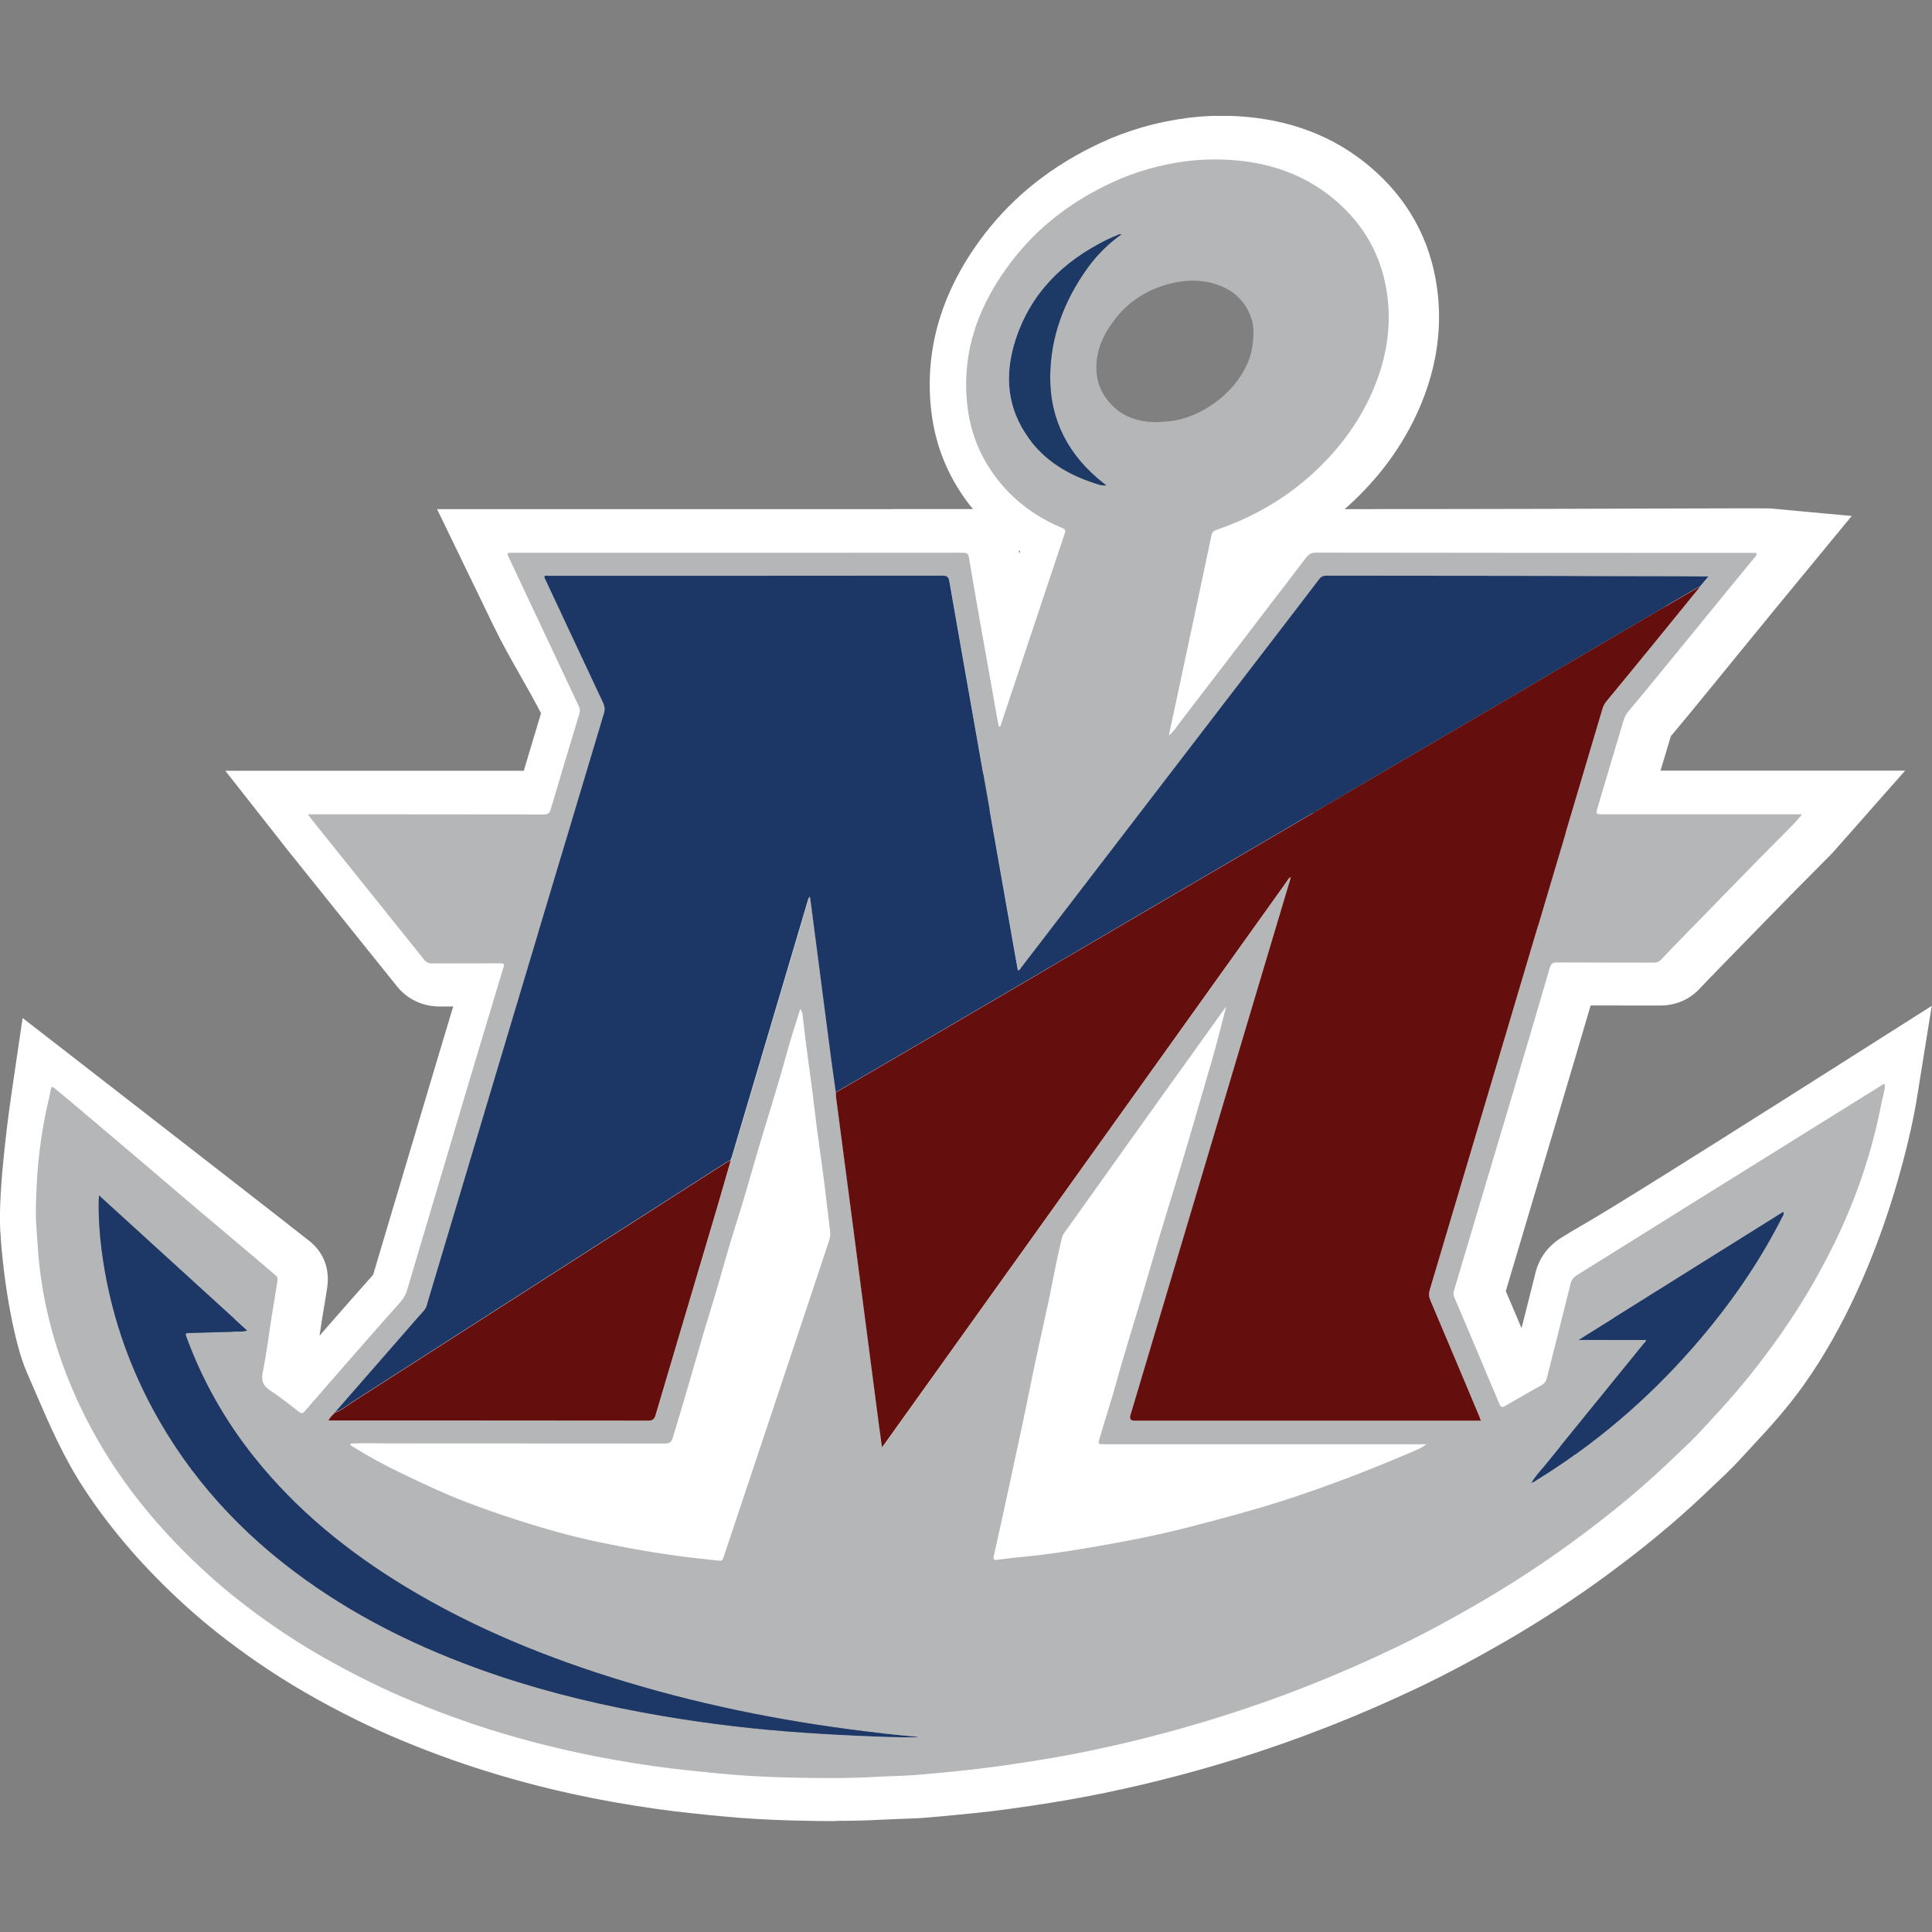 <svg width="200" height="200" viewBox="0 0 200 200" fill="none" xmlns="http://www.w3.org/2000/svg">
<rect x="0" y="0" width="200" height="200" fill="#808080" stroke="none"/>
<g clip-path="url(#clip0_11_241794)">
<path d="M71.72 86.288L26.323 150.836L64.775 174.1C64.775 174.1 144.027 160.915 147.665 161.563C151.303 162.212 170.095 153.79 170.095 153.79L139.443 139.5C139.443 139.5 138.021 85.198 135.909 84.176C133.796 83.154 75.648 84.176 75.648 84.176" fill="white"/>
<path d="M86.549 188.521C85.009 188.521 83.525 188.494 82.151 188.459C79.583 188.397 77.043 188.245 74.599 188.01C72.549 187.81 70.222 187.582 67.896 187.251C64.838 186.816 62.007 186.312 59.239 185.705C54.986 184.773 50.837 183.599 46.902 182.211C43.292 180.934 40.068 179.595 37.044 178.111C33.151 176.198 29.727 174.21 26.579 172.036C23.776 170.096 21.332 168.17 19.109 166.14C14.939 162.343 11.55 158.429 8.747 154.176C6.579 150.89 5.095 147.432 3.652 144.084C3.355 143.4 3.065 142.71 2.762 142.026C1.526 139.224 0.352 132.935 0.028 127.398C-0.234 123.007 1.07 113.991 1.222 112.984L2.341 105.383L8.409 110.091C13.8 114.274 31.432 127.964 32.157 128.572C32.971 129.255 34.262 130.774 33.862 133.356C33.765 134.005 33.655 134.633 33.551 135.261C33.468 135.737 33.392 136.221 33.316 136.697C33.233 137.222 33.158 137.753 33.075 138.278C33.661 137.601 34.255 136.932 34.842 136.255C36.099 134.819 37.355 133.39 38.625 131.968C39.212 129.973 39.806 127.985 40.406 125.99L42.795 117.975C43.568 115.372 44.341 112.77 45.121 110.167C45.715 108.172 46.316 106.184 46.916 104.189C46.454 104.189 45.984 104.189 45.522 104.195C43.754 104.182 42.187 103.464 41.09 102.097C40.006 100.737 38.908 99.377 37.817 98.024L29.865 88.11C29.685 87.889 29.513 87.662 29.305 87.399L23.327 79.792H37.514C43.085 79.792 48.649 79.792 54.22 79.792C54.814 77.803 55.407 75.822 56.008 73.834C55.373 72.598 54.655 71.335 53.909 70.016C52.957 68.339 51.969 66.599 51.114 64.832L45.245 52.703H86.936H89.835C93.328 52.703 96.821 52.703 100.314 52.696C100.452 52.696 100.591 52.696 100.722 52.709C98.305 49.755 96.849 46.351 96.407 42.561C95.655 36.134 97.512 29.963 101.93 24.219C105.002 20.222 109.061 17.039 113.997 14.761C116.745 13.491 119.699 12.635 122.785 12.228C124.546 11.993 126.354 11.924 128.17 12.034C133.458 12.345 138.014 14.071 141.721 17.171C145.746 20.539 148.128 24.861 148.79 30.025C149.26 33.635 148.811 37.308 147.465 40.925C146.133 44.501 144.062 47.787 141.3 50.687C140.631 51.391 139.926 52.067 139.202 52.703C151.069 52.709 170.074 52.654 178.489 52.627C181.517 52.617 183.108 52.62 183.259 52.633L191.689 53.414L183.908 62.864C182.721 64.307 181.416 65.909 180.091 67.531C179.2 68.622 178.303 69.727 177.433 70.79L176.604 71.804C175.424 73.247 174.209 74.738 172.973 76.202C172.973 76.216 172.966 76.23 172.959 76.243L172.904 76.416C172.566 77.534 172.235 78.659 171.896 79.778H197.218L190.329 87.579C190.039 87.917 189.769 88.221 189.486 88.511C188.893 89.111 188.299 89.712 187.698 90.313C187.063 90.948 186.428 91.59 185.8 92.225C183.308 94.765 180.829 97.313 178.344 99.86L177.592 100.633C177.067 101.172 176.535 101.71 176.025 102.269C174.934 103.464 173.491 104.092 171.855 104.092H171.834C169.446 104.085 167.05 104.092 164.662 104.085C163.674 107.461 162.673 110.83 161.672 114.199C161.051 116.297 160.423 118.389 159.801 120.481L155.88 133.652C156.426 134.93 156.964 136.214 157.51 137.491C157.565 137.27 157.62 137.056 157.675 136.835C158.103 135.157 158.531 133.473 158.945 131.789C159.332 130.221 160.25 128.979 161.672 128.095C162.604 127.515 163.081 127.246 163.667 126.901C165.435 125.879 168.396 124.167 191.557 109.47L199.973 104.126L198.392 113.971C198.281 114.661 195.575 131.002 186.635 143.497C185.02 145.754 183.211 147.756 181.658 149.42C181.395 149.696 181.14 149.979 180.885 150.255C180.215 150.987 179.525 151.746 178.745 152.492L178.662 152.575C177.088 154.08 175.465 155.64 173.753 157.138C171.482 159.119 169.08 161.038 166.408 163.006C163.032 165.491 159.442 167.825 155.756 169.958C152.615 171.773 149.805 173.264 147.182 174.528C140.886 177.545 134.397 180.099 127.908 182.108C122.751 183.703 117.545 185.007 112.43 185.981C110.131 186.422 107.68 186.816 104.491 187.258C102.02 187.603 99.541 187.831 97.146 188.052L96.366 188.121C95.268 188.224 94.219 188.259 93.204 188.293C92.645 188.314 92.085 188.335 91.533 188.362C89.842 188.459 88.157 188.494 86.535 188.494L86.549 188.521ZM9.189 122.062C9.023 123.953 8.926 125.734 8.989 126.88C9.285 131.899 10.349 136.98 10.977 138.423C11.287 139.134 11.591 139.838 11.895 140.549C13.241 143.676 14.511 146.624 16.237 149.247C18.626 152.865 21.539 156.227 25.15 159.513C27.076 161.266 29.209 162.951 31.68 164.663C34.455 166.582 37.507 168.349 40.993 170.061C43.706 171.394 46.612 172.602 49.892 173.762C53.468 175.025 57.258 176.102 61.151 176.951C63.699 177.51 66.315 177.973 69.152 178.38C71.278 178.684 73.501 178.898 75.462 179.091C77.685 179.305 80.004 179.443 82.359 179.498C84.996 179.56 88.061 179.609 91.036 179.443C91.657 179.409 92.272 179.388 92.893 179.36C93.825 179.326 94.709 179.298 95.544 179.215L96.331 179.139C98.727 178.918 100.998 178.711 103.262 178.394C106.3 177.973 108.612 177.6 110.759 177.193C115.543 176.281 120.424 175.059 125.263 173.561C131.339 171.684 137.414 169.295 143.316 166.465C145.739 165.305 148.342 163.917 151.29 162.219C154.7 160.251 158 158.098 161.113 155.806C163.578 153.997 165.787 152.23 167.865 150.414C169.418 149.061 170.895 147.639 172.462 146.134L172.545 146.051C173.111 145.506 173.677 144.884 174.278 144.235C174.561 143.932 174.837 143.621 175.12 143.317C176.473 141.868 178.04 140.142 179.352 138.312C182.776 133.528 185.165 127.923 186.773 123.173C172.131 132.424 169.715 133.818 168.175 134.709C167.906 134.867 167.665 135.006 167.381 135.171C167.057 136.469 166.726 137.774 166.394 139.072C166.001 140.618 165.607 142.164 165.228 143.718C164.958 144.808 164.247 146.32 162.418 147.349L161.852 147.666C160.858 148.226 159.857 148.785 158.876 149.372C157.206 150.366 155.728 150.2 154.783 149.889C153.837 149.579 152.553 148.826 151.8 147.038C150.33 143.531 148.846 140.024 147.361 136.524L147.147 136.013C146.643 134.833 146.581 133.549 146.954 132.306L151.234 117.94C151.856 115.855 152.484 113.764 153.105 111.679C154.368 107.419 155.625 103.16 156.874 98.894C157.551 96.574 159.477 95.138 161.9 95.138H161.935C164.779 95.152 167.623 95.138 170.474 95.152C170.716 94.903 170.964 94.648 171.206 94.399L171.952 93.633C173.526 92.018 175.106 90.402 176.68 88.787H166.684C165.987 88.787 163.861 88.787 162.439 86.882C161.023 84.976 161.624 82.947 161.824 82.277L162.791 79.039C163.302 77.313 163.819 75.588 164.337 73.862L164.378 73.731C164.586 73.04 164.924 71.88 165.877 70.755C167.154 69.243 168.431 67.676 169.673 66.157L170.502 65.143C171.372 64.086 172.262 62.989 173.153 61.898L173.36 61.649C163.591 61.677 148.39 61.718 138.566 61.712C138.09 62.333 137.621 62.947 137.144 63.569L133.465 68.373C131.131 71.425 128.791 74.483 126.451 77.527C126.403 77.59 126.354 77.659 126.306 77.721C125.975 78.183 125.422 78.963 124.497 79.681L114.756 87.282L119.154 66.765C120.024 62.678 120.9 58.598 121.757 54.511C122.15 52.627 123.386 51.239 125.236 50.604C129.026 49.306 132.16 47.325 134.804 44.536C136.751 42.485 138.145 40.29 139.063 37.826C139.906 35.554 140.182 33.387 139.899 31.205C139.526 28.313 138.242 25.979 135.971 24.081C133.748 22.224 131.028 21.223 127.659 21.029C126.416 20.954 125.181 21.002 123.986 21.161C121.798 21.451 119.706 22.051 117.78 22.949C114.121 24.64 111.27 26.856 109.061 29.735C106.037 33.67 104.857 37.425 105.34 41.567C105.616 43.935 106.583 45.958 108.281 47.753C109.406 48.94 110.752 49.851 112.409 50.528C114.881 51.543 116.054 54.111 115.212 56.638C113.707 61.139 112.202 65.64 110.704 70.141L108.647 76.299C108.136 78.107 106.645 79.426 104.795 79.695L101.281 80.199L100.011 76.968C99.893 76.692 99.734 76.299 99.645 75.781C99.182 73.206 98.72 70.603 98.257 68.001L97.919 66.075C97.663 64.645 97.408 63.189 97.153 61.725C94.716 61.725 92.286 61.725 89.849 61.725H86.949H59.577C60.219 62.982 60.951 64.273 61.724 65.626C62.746 67.428 63.802 69.285 64.706 71.19C65.307 72.467 65.41 73.841 65.01 75.159L64.858 75.656C63.913 78.784 62.967 81.911 62.048 85.038C61.365 87.365 59.432 88.808 56.995 88.808H56.988C51.963 88.801 46.93 88.794 41.904 88.794L44.824 92.432C45.577 93.371 46.329 94.303 47.082 95.242C47.834 95.242 48.594 95.242 49.346 95.242C50.395 95.242 51.431 95.242 52.48 95.242C54.8 95.249 56.029 96.498 56.553 97.257C56.981 97.865 57.879 99.529 57.044 101.745C56.988 101.897 56.947 102.055 56.899 102.214L55.953 105.369C55.207 107.834 54.468 110.305 53.73 112.77C52.957 115.365 52.184 117.968 51.41 120.564L49.022 128.592C48.4 130.663 47.786 132.734 47.172 134.805C46.847 135.917 46.267 136.932 45.459 137.836C44.169 139.279 42.885 140.735 41.607 142.192C39.619 144.463 37.638 146.728 35.67 149.013C33.91 151.056 31.08 151.36 28.953 149.724L28.311 149.227C27.593 148.667 26.91 148.143 26.247 147.701C23.942 146.175 22.975 143.842 23.527 141.136C23.783 139.886 23.969 138.602 24.169 137.235C24.266 136.593 24.356 135.958 24.459 135.316C24.521 134.916 24.59 134.509 24.659 134.108C21.649 131.754 15.257 126.79 9.182 122.068L9.189 122.062ZM108.481 74.165C108.481 74.165 108.481 74.193 108.488 74.207C108.488 74.193 108.488 74.179 108.481 74.165ZM105.464 56.962C105.464 56.962 105.471 57.003 105.478 57.024L105.527 57.307C105.554 57.224 105.582 57.142 105.609 57.052C105.561 57.024 105.513 56.99 105.464 56.962Z" fill="white"/>
<path d="M31.845 84.3C32.163 84.3 32.356 84.3 32.55 84.3C40.454 84.3 48.358 84.3 56.27 84.314C56.705 84.314 56.891 84.196 57.015 83.768C57.989 80.462 58.99 77.155 59.984 73.855C60.067 73.586 60.032 73.351 59.915 73.096C58.313 69.706 56.719 66.309 55.124 62.913C54.316 61.201 53.515 59.489 52.708 57.777C52.445 57.225 52.445 57.225 53.067 57.225C64.119 57.225 75.171 57.225 86.224 57.225C90.691 57.225 95.15 57.225 99.617 57.218C100.031 57.218 100.231 57.252 100.314 57.756C100.832 60.911 101.398 64.052 101.957 67.2C102.419 69.803 102.882 72.398 103.345 75.001C103.358 75.077 103.4 75.153 103.434 75.236C103.6 75.215 103.593 75.077 103.621 74.987C105.823 68.388 108.018 61.795 110.227 55.195C110.331 54.898 110.262 54.781 109.972 54.663C107.818 53.773 105.899 52.516 104.29 50.825C101.964 48.367 100.549 45.461 100.148 42.072C99.479 36.362 101.349 31.433 104.774 26.987C107.535 23.391 111.069 20.761 115.163 18.869C117.552 17.764 120.051 17.06 122.66 16.708C124.172 16.508 125.684 16.46 127.189 16.543C131.248 16.777 134.962 17.992 138.117 20.636C141.238 23.253 143.095 26.594 143.619 30.626C144.006 33.629 143.592 36.556 142.535 39.386C141.376 42.499 139.608 45.213 137.323 47.622C134.127 50.984 130.316 53.352 125.946 54.843C125.636 54.953 125.484 55.078 125.408 55.423C124.386 60.303 123.344 65.177 122.301 70.051C121.88 72.039 121.452 74.028 120.997 76.133C121.535 75.712 121.818 75.215 122.15 74.78C125.325 70.652 128.487 66.51 131.649 62.375C132.829 60.835 134.017 59.303 135.183 57.756C135.459 57.397 135.742 57.211 136.239 57.211C151.261 57.231 166.283 57.238 181.298 57.238C181.367 57.238 181.43 57.238 181.499 57.238C181.609 57.245 181.754 57.19 181.823 57.3C181.906 57.439 181.775 57.549 181.699 57.639C181.043 58.44 180.38 59.233 179.724 60.034C177.564 62.678 175.403 65.329 173.242 67.973C171.689 69.865 170.149 71.77 168.568 73.641C168.182 74.097 168.058 74.621 167.899 75.153C167.057 77.956 166.228 80.758 165.393 83.561C165.179 84.286 165.186 84.3 165.945 84.3C172.6 84.3 179.255 84.3 185.91 84.3C186.089 84.3 186.269 84.3 186.559 84.3C186.193 84.707 185.903 85.073 185.578 85.404C184.357 86.647 183.114 87.876 181.892 89.125C179.2 91.88 176.507 94.634 173.822 97.396C173.214 98.017 172.6 98.645 172.013 99.287C171.772 99.55 171.516 99.653 171.15 99.653C167.823 99.639 164.495 99.653 161.168 99.632C160.747 99.632 160.56 99.757 160.443 100.157C159.193 104.43 157.937 108.697 156.667 112.963C155.631 116.456 154.582 119.949 153.54 123.449C152.532 126.832 151.524 130.222 150.516 133.604C150.447 133.839 150.447 134.046 150.543 134.274C152.104 137.954 153.664 141.626 155.203 145.313C155.362 145.685 155.493 145.734 155.845 145.527C157.046 144.816 158.268 144.132 159.483 143.449C159.808 143.269 160.036 143.055 160.132 142.655C160.94 139.403 161.782 136.159 162.583 132.907C162.7 132.445 162.935 132.189 163.322 131.954C167.063 129.635 170.798 127.288 174.54 124.954C178.993 122.179 183.445 119.411 187.898 116.636C190.218 115.193 192.53 113.75 194.85 112.307C194.919 112.266 194.981 112.204 195.119 112.252C195.133 112.894 194.905 113.515 194.781 114.15C194.063 117.871 192.986 121.489 191.557 124.996C190.473 127.667 189.175 130.236 187.753 132.741C186.124 135.606 184.274 138.319 182.272 140.936C180.829 142.827 179.296 144.657 177.667 146.403C176.756 147.377 175.886 148.385 174.926 149.31C173.339 150.835 171.751 152.361 170.087 153.811C167.823 155.792 165.462 157.656 163.039 159.437C159.753 161.853 156.335 164.076 152.801 166.12C150.095 167.68 147.347 169.178 144.524 170.531C138.483 173.43 132.27 175.888 125.864 177.869C120.935 179.395 115.943 180.658 110.876 181.625C108.315 182.115 105.74 182.508 103.158 182.867C100.528 183.233 97.877 183.468 95.233 183.71C93.68 183.855 92.113 183.855 90.559 183.944C87.549 184.117 84.533 184.076 81.523 184.007C79.113 183.951 76.704 183.813 74.302 183.579C72.127 183.365 69.959 183.151 67.799 182.847C65.003 182.453 62.227 181.963 59.473 181.363C55.476 180.486 51.534 179.388 47.675 178.021C44.479 176.889 41.345 175.619 38.3 174.121C34.869 172.436 31.555 170.559 28.407 168.384C25.957 166.693 23.61 164.87 21.407 162.861C17.756 159.534 14.49 155.875 11.77 151.747C9.402 148.157 7.518 144.332 6.144 140.259C5.143 137.298 4.453 134.26 4.094 131.147C3.942 129.828 3.88 128.496 3.776 127.17C3.645 125.486 3.741 123.815 3.831 122.145C3.976 119.508 4.356 116.891 4.929 114.309C5.039 113.812 5.177 113.322 5.253 112.818C5.315 112.425 5.467 112.501 5.681 112.68C6.351 113.239 7.021 113.791 7.69 114.351C9.823 116.152 11.957 117.954 14.083 119.763C16.188 121.551 18.28 123.353 20.386 125.134C22.388 126.832 24.404 128.517 26.412 130.215C27.13 130.815 27.834 131.437 28.552 132.037C28.787 132.238 28.739 132.486 28.704 132.721C28.539 133.825 28.338 134.916 28.166 136.021C27.848 138.03 27.607 140.052 27.199 142.04C27.013 142.965 27.255 143.469 28 143.96C29.029 144.636 29.988 145.416 30.969 146.169C31.224 146.362 31.355 146.314 31.555 146.086C33.53 143.801 35.518 141.523 37.513 139.245C38.804 137.774 40.095 136.304 41.4 134.847C41.745 134.46 42 134.046 42.145 133.542C43.057 130.436 43.995 127.336 44.914 124.236C46.177 119.984 47.44 115.731 48.704 111.486C49.725 108.069 50.754 104.658 51.783 101.241C51.893 100.882 51.99 100.509 52.121 100.157C52.259 99.791 52.135 99.722 51.783 99.722C49.442 99.736 47.102 99.722 44.769 99.736C44.375 99.736 44.113 99.612 43.885 99.322C42.235 97.258 40.571 95.194 38.922 93.129C36.837 90.527 34.745 87.924 32.66 85.322C32.418 85.018 32.177 84.707 31.859 84.3H31.845ZM158.572 153.479C158.765 153.479 158.904 153.341 159.048 153.245C165.13 149.489 170.508 144.898 175.216 139.528C178.82 135.413 181.961 130.974 184.439 126.087C184.529 125.907 184.702 125.741 184.605 125.451C177.543 129.87 170.501 134.274 163.405 138.713H170.398C170.398 138.899 170.246 138.989 170.149 139.106C166.732 143.311 163.315 147.508 159.905 151.719C159.442 152.292 158.91 152.81 158.558 153.466C158.51 153.473 158.462 153.486 158.517 153.548C158.538 153.528 158.551 153.5 158.572 153.479ZM133.568 90.824C133.623 90.989 133.54 91.134 133.492 91.293C132.374 95.028 131.262 98.763 130.144 102.497C125.774 117.167 121.397 131.83 117.027 146.5C116.912 146.882 117.055 147.073 117.455 147.073C129.212 147.073 140.975 147.073 152.732 147.073C152.911 147.073 153.084 147.073 153.319 147.073C153.229 146.838 153.16 146.652 153.084 146.479C151.42 142.524 149.756 138.568 148.079 134.612C147.92 134.24 147.899 133.908 148.017 133.528C150.599 124.865 153.174 116.201 155.749 107.537C159.138 96.146 162.521 84.749 165.904 73.351C165.986 73.075 166.104 72.84 166.29 72.619C168.002 70.534 169.721 68.45 171.426 66.358C172.945 64.494 174.457 62.63 175.976 60.766C176.259 60.435 176.535 60.103 176.887 59.689C176.625 59.689 176.48 59.689 176.342 59.689C173.277 59.661 170.218 59.668 167.153 59.655C157.205 59.606 147.257 59.627 137.31 59.606C136.971 59.606 136.771 59.717 136.571 59.979C135.197 61.788 133.809 63.59 132.429 65.391C123.537 76.975 114.645 88.566 105.754 100.15C105.664 100.268 105.609 100.44 105.395 100.482C105.236 99.605 105.077 98.749 104.932 97.893C103.703 90.927 102.475 83.962 101.253 76.996C100.266 71.391 99.272 65.792 98.298 60.186C98.222 59.744 98.07 59.606 97.615 59.606C84.029 59.62 70.436 59.62 56.85 59.62C56.691 59.62 56.525 59.579 56.373 59.661C56.367 59.862 56.477 60.007 56.553 60.172C58.514 64.377 60.474 68.581 62.455 72.778C62.628 73.151 62.656 73.468 62.538 73.862C59.48 84.051 56.429 94.248 53.377 104.437C50.361 114.523 47.351 124.602 44.327 134.688C44.223 135.033 44.175 135.392 43.913 135.675C43.381 136.262 42.863 136.856 42.346 137.457C39.778 140.397 37.216 143.331 34.648 146.272C34.434 146.507 34.179 146.707 34.02 147.052C34.234 147.052 34.4 147.052 34.559 147.052C45.411 147.052 56.263 147.052 67.108 147.066C67.578 147.066 67.75 146.921 67.882 146.486C69.994 139.327 72.12 132.175 74.246 125.017C74.73 123.38 75.199 121.737 75.669 120.094C75.703 120.005 75.745 119.915 75.772 119.818C78.388 111.002 80.998 102.194 83.614 93.378C83.663 93.205 83.677 93.012 83.87 92.846C83.904 93.095 83.939 93.288 83.966 93.488C84.312 96.132 84.657 98.77 84.995 101.414C85.347 104.12 85.699 106.826 86.051 109.532C86.21 110.719 86.383 111.907 86.548 113.094C86.555 113.274 86.548 113.453 86.576 113.633C87.128 117.844 87.681 122.048 88.233 126.252C88.799 130.574 89.358 134.895 89.924 139.217C90.283 141.985 90.642 144.753 91.008 147.529C91.105 148.26 91.208 148.999 91.326 149.821C91.471 149.627 91.553 149.531 91.622 149.42C96.945 141.978 102.268 134.536 107.597 127.094C116.144 115.138 124.697 103.188 133.243 91.231C133.347 91.086 133.409 90.906 133.589 90.824H133.568ZM36.257 149.482C36.291 149.662 36.429 149.703 36.533 149.765C38.183 150.787 39.888 151.719 41.635 152.554C43.795 153.583 45.963 154.619 48.207 155.475C51.32 156.662 54.489 157.697 57.699 158.595C60.163 159.285 62.669 159.796 65.175 160.266C66.846 160.583 68.53 160.839 70.215 161.073C71.623 161.273 73.038 161.391 74.454 161.563C74.702 161.591 74.806 161.508 74.882 161.273C75.103 160.569 75.344 159.872 75.579 159.168C76.656 155.944 77.733 152.727 78.81 149.503C80.197 145.347 81.578 141.191 82.966 137.029C83.918 134.177 84.871 131.333 85.81 128.482C85.906 128.192 85.975 127.881 85.941 127.564C85.734 125.824 85.54 124.085 85.32 122.352C85.078 120.481 84.802 118.617 84.56 116.753C84.346 115.096 84.167 113.439 83.939 111.789C83.656 109.732 83.38 107.675 83.145 105.611C83.104 105.245 83.124 104.838 82.841 104.444C82.351 106.046 81.84 107.565 81.419 109.111C80.37 112.991 79.106 116.801 78.002 120.66C77.415 122.704 76.821 124.754 76.172 126.784C75.392 129.235 74.723 131.72 73.991 134.184C73.639 135.379 73.252 136.566 72.9 137.767C71.83 141.467 70.76 145.168 69.642 148.854C69.49 149.344 69.255 149.434 68.806 149.434C59.204 149.42 49.601 149.434 40.005 149.42C39.543 149.42 37.285 149.379 36.864 149.42C36.664 149.441 36.443 149.372 36.25 149.482H36.257ZM126.927 104.196C125.491 106.198 124.062 108.2 122.626 110.202C121.528 111.734 120.417 113.26 119.326 114.799C116.302 119.031 113.285 123.27 110.262 127.502C110.117 127.702 109.993 127.888 109.93 128.144C109.42 130.208 109.047 132.307 108.612 134.385C108.011 137.249 107.335 140.101 106.762 142.979C106.071 146.445 105.312 149.897 104.573 153.355C104.021 155.93 103.455 158.505 102.882 161.073C102.813 161.384 102.868 161.515 103.2 161.474C103.993 161.377 104.787 161.267 105.588 161.198C107.839 160.99 110.068 160.666 112.291 160.293C115.971 159.672 119.637 158.982 123.254 158.043C126.713 157.145 130.164 156.227 133.561 155.109C137.71 153.742 141.79 152.175 145.801 150.456C146.394 150.2 147.009 149.993 147.665 149.51H146.657C135.901 149.51 125.153 149.51 114.397 149.51C113.631 149.51 113.651 149.51 113.858 148.806C114.397 146.928 115.025 145.078 115.536 143.2C116.482 139.769 117.573 136.387 118.567 132.969C119.471 129.87 120.389 126.77 121.349 123.684C122.798 119.004 124.131 114.289 125.512 109.587C125.767 108.711 126.975 104.127 126.927 104.189V104.196ZM95.047 179.844C95.012 179.816 94.998 179.795 94.984 179.795C93.776 179.678 92.561 179.575 91.353 179.436C82.344 178.429 73.466 176.73 64.775 174.1C56.822 171.698 49.166 168.598 42.035 164.29C36.056 160.673 30.7 156.324 26.323 150.842C23.34 147.108 21.007 143 19.35 138.52C19.157 137.995 19.164 138.002 19.73 137.988C21.276 137.947 22.823 137.905 24.369 137.857C24.756 137.843 25.149 137.885 25.625 137.753C20.496 133.08 15.422 128.454 10.265 123.753C10.245 124.029 10.231 124.16 10.231 124.292C10.203 125.976 10.307 127.647 10.521 129.317C11.322 135.634 13.33 141.55 16.499 147.066C20.551 154.121 26.102 159.775 32.791 164.345C38.597 168.315 44.914 171.221 51.562 173.458C57.064 175.308 62.697 176.627 68.413 177.607C73.363 178.456 78.347 179.043 83.359 179.374C85.313 179.505 87.266 179.637 89.22 179.713C91.153 179.789 93.093 179.878 95.06 179.844H95.047ZM119.602 43.701C120.21 43.666 120.665 43.659 121.128 43.604C125.014 43.148 129.177 39.642 129.667 35.706C129.778 34.802 129.833 33.87 129.564 33.021C129.101 31.578 128.142 30.446 126.775 29.783C124.773 28.824 122.647 28.893 120.582 29.514C118.525 30.142 116.744 31.309 115.419 33.049C114.273 34.547 113.465 36.169 113.493 38.143C113.513 39.635 114.072 40.856 115.06 41.899C116.33 43.231 117.966 43.673 119.602 43.701ZM114.507 50.238C114.418 50.169 114.328 50.107 114.238 50.038C110.676 47.228 108.695 43.583 108.715 39.027C108.736 34.878 110.158 31.136 112.568 27.774C113.534 26.428 114.687 25.262 116.095 24.267C115.971 24.267 115.923 24.254 115.881 24.267C115.453 24.447 115.025 24.613 114.611 24.813C110.02 27.056 106.624 30.405 105.07 35.375C103.966 38.896 104.256 42.279 106.465 45.344C108.163 47.698 110.538 49.127 113.265 50.017C113.665 50.148 114.066 50.307 114.507 50.252V50.238Z" fill="#B5B6B7"/>
<path d="M34.628 146.258C37.196 143.317 39.757 140.383 42.325 137.443C42.843 136.849 43.361 136.248 43.892 135.661C44.155 135.372 44.203 135.013 44.307 134.674C47.324 124.595 50.34 114.509 53.357 104.423C56.408 94.227 59.46 84.037 62.518 73.848C62.635 73.461 62.608 73.137 62.435 72.764C60.461 68.567 58.5 64.363 56.533 60.158C56.457 60 56.346 59.848 56.353 59.648C56.505 59.558 56.671 59.606 56.83 59.606C70.416 59.606 84.008 59.606 97.594 59.592C98.05 59.592 98.202 59.73 98.278 60.172C99.251 65.778 100.245 71.376 101.233 76.982C102.461 83.948 103.69 90.913 104.912 97.879C105.064 98.735 105.223 99.591 105.375 100.468C105.589 100.419 105.644 100.254 105.734 100.136C114.625 88.552 123.517 76.968 132.409 65.377C133.789 63.576 135.177 61.774 136.551 59.965C136.751 59.703 136.951 59.592 137.289 59.592C147.237 59.613 157.185 59.592 167.133 59.641C170.198 59.654 173.256 59.641 176.321 59.675C176.466 59.675 176.611 59.675 176.867 59.675C176.515 60.089 176.232 60.421 175.956 60.752C175.838 60.711 175.776 60.8 175.693 60.849C173.843 61.926 172 63.003 170.15 64.086C164.869 67.179 159.594 70.279 154.313 73.372C149.916 75.954 145.511 78.522 141.114 81.103C137.538 83.202 133.969 85.308 130.386 87.399C125.802 90.085 121.211 92.763 116.627 95.449C112.623 97.796 108.633 100.157 104.629 102.497C100.004 105.21 95.372 107.916 90.746 110.623C89.338 111.444 87.93 112.259 86.521 113.073C86.356 111.886 86.183 110.699 86.024 109.511C85.665 106.805 85.32 104.099 84.968 101.393C84.623 98.749 84.278 96.112 83.939 93.468C83.912 93.274 83.884 93.081 83.843 92.826C83.65 92.991 83.643 93.191 83.587 93.357C80.971 102.166 78.355 110.982 75.745 119.797C75.717 119.894 75.676 119.977 75.641 120.073C75.455 120.177 75.262 120.274 75.082 120.384C69.877 123.718 64.672 127.053 59.467 130.387C51.811 135.296 44.162 140.211 36.506 145.112C35.891 145.506 35.325 146.003 34.614 146.238L34.628 146.258Z" fill="#1C3765"/>
<path d="M86.535 113.087C87.944 112.273 89.352 111.458 90.76 110.637C95.392 107.931 100.018 105.224 104.643 102.511C108.647 100.164 112.637 97.803 116.641 95.463C121.225 92.777 125.816 90.099 130.4 87.413C133.976 85.315 137.552 83.216 141.128 81.118C145.525 78.536 149.93 75.961 154.327 73.386C159.608 70.293 164.883 67.193 170.164 64.1C172.007 63.017 173.857 61.94 175.707 60.863C175.79 60.814 175.852 60.718 175.969 60.766C174.451 62.63 172.939 64.494 171.42 66.358C169.715 68.45 168.003 70.534 166.284 72.619C166.104 72.84 165.98 73.082 165.897 73.351C162.515 84.749 159.125 96.139 155.742 107.537C153.167 116.201 150.592 124.865 148.01 133.529C147.893 133.908 147.914 134.24 148.073 134.612C149.75 138.561 151.414 142.517 153.078 146.479C153.154 146.659 153.216 146.838 153.312 147.073C153.078 147.073 152.905 147.073 152.726 147.073C140.969 147.073 129.205 147.073 117.449 147.073C117.053 147.073 116.91 146.882 117.021 146.5C121.391 131.83 125.768 117.167 130.137 102.497C131.249 98.763 132.367 95.028 133.486 91.293C133.534 91.134 133.617 90.989 133.562 90.817C133.631 90.844 133.631 90.81 133.61 90.755C133.596 90.775 133.582 90.803 133.568 90.824C133.389 90.907 133.327 91.086 133.223 91.231C124.67 103.181 116.123 115.138 107.577 127.095C102.254 134.536 96.932 141.978 91.602 149.42C91.526 149.524 91.444 149.627 91.305 149.821C91.195 148.999 91.085 148.267 90.988 147.529C90.629 144.76 90.27 141.992 89.904 139.217C89.338 134.895 88.779 130.574 88.213 126.252C87.66 122.048 87.108 117.837 86.556 113.633C86.535 113.453 86.542 113.274 86.528 113.094L86.535 113.087Z" fill="#640E0D"/>
<path d="M95.047 179.844C93.086 179.878 91.147 179.788 89.207 179.712C87.253 179.636 85.299 179.505 83.346 179.374C78.334 179.043 73.349 178.456 68.4 177.607C62.684 176.626 57.05 175.308 51.548 173.458C44.9 171.221 38.584 168.308 32.778 164.345C26.088 159.775 20.545 154.121 16.486 147.066C13.317 141.55 11.308 135.634 10.507 129.317C10.293 127.646 10.19 125.976 10.217 124.291C10.217 124.16 10.231 124.029 10.252 123.753C15.409 128.454 20.49 133.079 25.612 137.753C25.142 137.884 24.749 137.843 24.356 137.857C22.809 137.905 21.263 137.946 19.716 137.988C19.143 138.002 19.137 137.995 19.337 138.519C20.994 143.007 23.327 147.107 26.309 150.842C30.686 156.33 36.043 160.673 42.022 164.29C49.153 168.605 56.809 171.697 64.761 174.1C73.446 176.723 82.324 178.421 91.34 179.436C92.548 179.574 93.763 179.671 94.971 179.795C94.985 179.795 94.999 179.816 95.033 179.844H95.047Z" fill="#1D3866"/>
<path d="M34.628 146.258C35.339 146.024 35.898 145.527 36.52 145.133C44.176 140.232 51.825 135.316 59.481 130.408C64.686 127.067 69.891 123.732 75.096 120.405C75.276 120.288 75.469 120.198 75.655 120.094C75.179 121.737 74.716 123.38 74.233 125.016C72.114 132.175 69.981 139.327 67.868 146.486C67.737 146.921 67.564 147.066 67.095 147.066C56.243 147.052 45.391 147.052 34.545 147.052C34.386 147.052 34.221 147.052 34.007 147.052C34.166 146.707 34.421 146.5 34.635 146.272L34.628 146.258Z" fill="#640E0D"/>
<path d="M158.559 153.465C158.911 152.81 159.442 152.285 159.905 151.719C163.315 147.508 166.739 143.31 170.15 139.106C170.246 138.989 170.405 138.892 170.398 138.713H163.405C170.502 134.274 177.543 129.869 184.605 125.451C184.702 125.741 184.529 125.914 184.44 126.086C181.961 130.974 178.82 135.413 175.217 139.527C170.508 144.898 165.131 149.496 159.049 153.244C158.897 153.334 158.766 153.479 158.572 153.479L158.559 153.465Z" fill="#1D3866"/>
<path d="M114.508 50.238C114.059 50.294 113.666 50.135 113.265 50.004C110.539 49.12 108.164 47.691 106.465 45.33C104.256 42.265 103.973 38.882 105.071 35.361C106.624 30.391 110.021 27.05 114.612 24.799C115.026 24.599 115.454 24.433 115.882 24.254C115.923 24.24 115.972 24.254 116.096 24.254C114.687 25.255 113.535 26.421 112.568 27.761C110.159 31.123 108.737 34.864 108.716 39.013C108.695 43.57 110.67 47.221 114.239 50.024C114.329 50.093 114.418 50.162 114.508 50.224V50.238Z" fill="#1D3966"/>
<path d="M158.573 153.48C158.573 153.48 158.538 153.528 158.517 153.549C158.455 153.487 158.504 153.473 158.559 153.466L158.573 153.48Z" fill="#1D3866"/>
<path d="M133.568 90.823C133.568 90.823 133.596 90.775 133.61 90.754C133.631 90.81 133.631 90.837 133.562 90.817V90.823H133.568Z" fill="#B5B6B7"/>
</g>
<defs>
<clipPath id="clip0_11_241794">
<rect width="200" height="176.521" fill="white" transform="translate(0 12)"/>
</clipPath>
</defs>
</svg>
